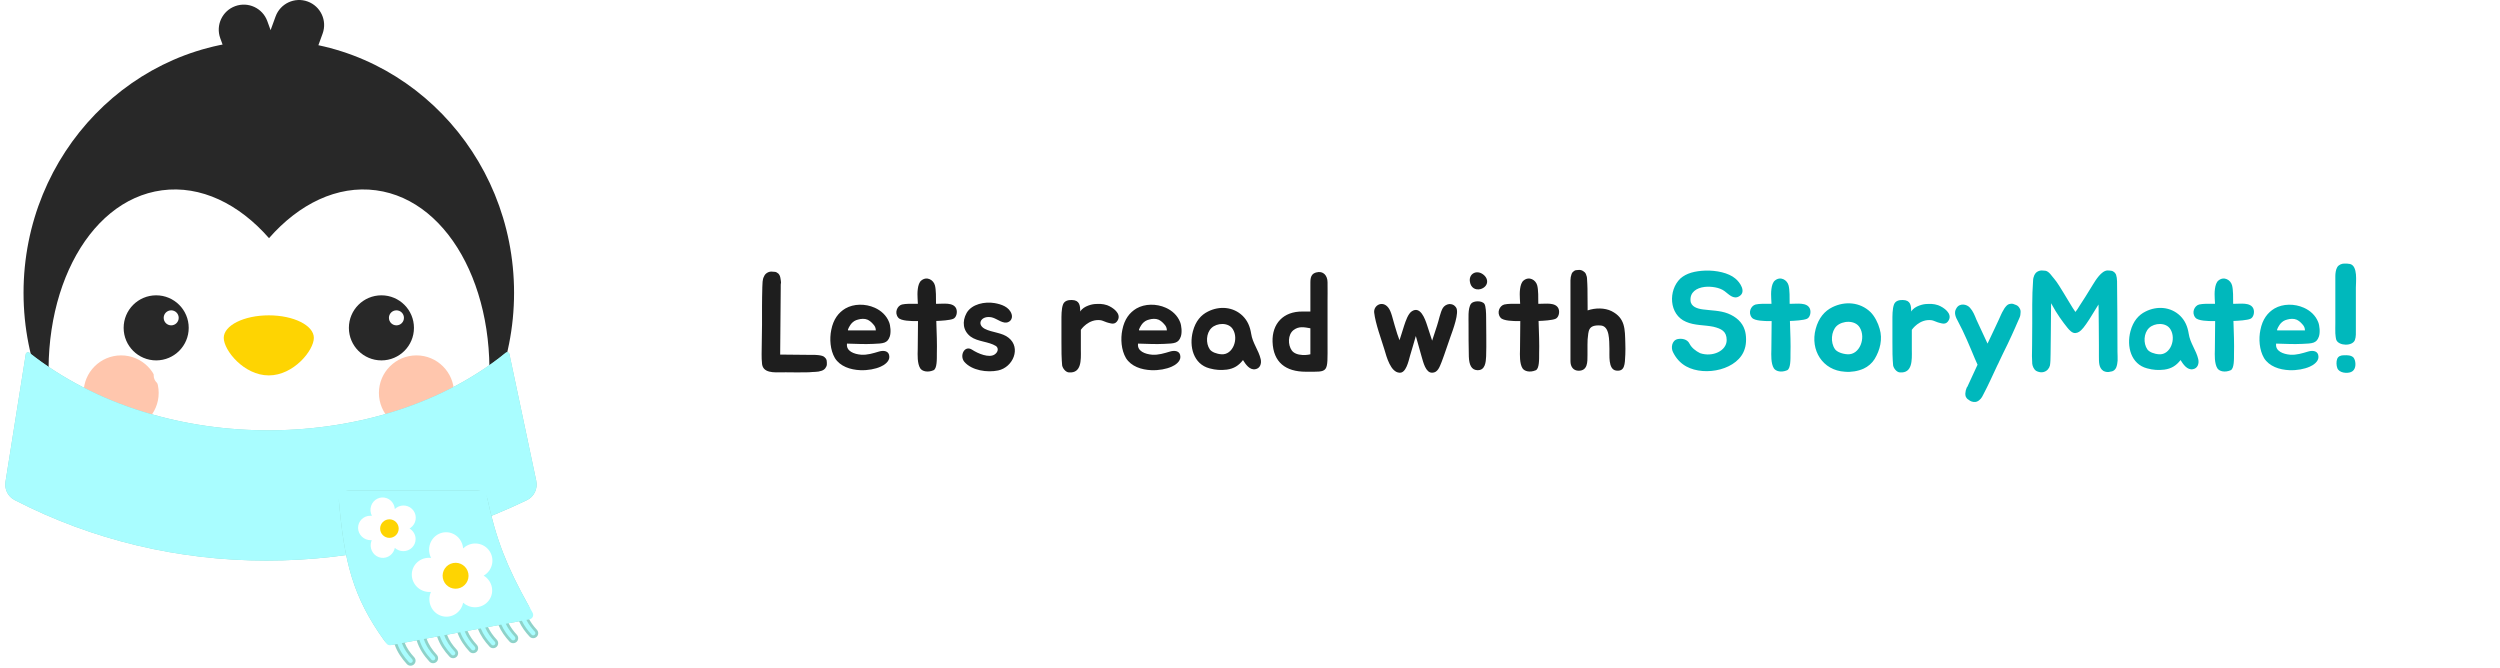 <svg width="711" height="190" viewBox="0 0 711 190" fill="none" xmlns="http://www.w3.org/2000/svg">
<rect x="183" y="51" width="528" height="85" rx="20" fill="white" fill-opacity="0.9"/>
<path d="M235.08 102.4C235.16 102.68 235.16 103.28 235.16 103.6C235.16 104 234.96 104.4 234.72 104.72C234.44 105.08 234.12 105.28 233.68 105.44C233.08 105.64 232.48 105.76 231.88 105.76C231.28 105.8 230.64 105.8 230 105.88H229.84C227.76 105.92 225.68 105.92 223.48 105.88C221.4 105.8 217.72 106.44 216.88 104.16C216.8 103.92 216.72 103.64 216.72 103.4C216.52 101.6 216.64 99.84 216.64 98.12L216.72 92.32V86.96C216.72 85.04 216.76 83.72 216.8 81.92V81.72C216.84 81.2 216.88 80.64 216.88 80.12C216.92 79.56 217.04 79.04 217.32 78.56C217.48 78.16 217.76 77.84 218.16 77.6C218.52 77.36 218.96 77.24 219.4 77.24C219.76 77.24 220.12 77.28 220.44 77.32C220.76 77.36 221.04 77.56 221.36 77.8C221.52 77.96 221.68 78.2 221.8 78.48C221.88 78.72 221.96 79.04 222 79.36C222.04 79.72 222.12 80.04 222.12 80.36C222.04 80.68 222.04 81 222.04 81.28V82L221.88 100.84L229.8 100.92H231.68C232 100.92 232.4 100.96 232.76 101C233.16 101.04 233.48 101.12 233.8 101.2C234.12 101.28 234.36 101.44 234.52 101.6C234.84 101.88 235 102.12 235.08 102.4ZM250.049 99.96C251.289 99.6 252.929 99.72 252.929 101.52C252.929 102.84 251.489 103.84 250.449 104.28C248.929 104.96 246.809 105.36 244.689 105.28C241.809 105.16 238.929 104.2 237.449 101.84C236.089 99.52 235.889 96.36 236.409 93.84C237.009 90.76 238.489 88.88 240.449 87.72C242.809 86.36 246.089 86.32 248.769 87.52C250.569 88.32 252.089 89.68 252.849 91.6C253.249 92.56 253.449 94.56 253.049 95.72C252.369 97.64 251.249 97.68 248.329 97.8C245.769 97.92 243.969 97.8 240.889 97.72C240.569 99.88 242.929 100.72 244.889 100.88C246.689 101 248.289 100.48 250.049 99.96ZM248.329 92.2C247.849 91.64 247.329 91.2 246.729 90.92C245.889 90.56 244.889 90.64 244.049 90.88C243.209 91.08 242.649 91.44 242.089 92.08C241.929 92.24 240.809 93.96 241.249 93.96H249.089C249.049 93.2 248.849 92.76 248.329 92.2ZM271.961 87.8C272.361 88.8 272.001 90.32 271.081 90.68C270.161 91.08 267.601 91.24 266.281 91.28C266.401 94.48 266.521 98.16 266.441 100.48C266.441 102.12 266.521 104.92 265.441 105.32C263.801 106 262.281 105.6 261.721 104.76C260.841 103.4 260.961 100.84 261.001 99.44C261.041 97.2 261.081 94.2 261.081 91.32H260.481C259.201 91.32 256.241 91.28 255.481 90.36C254.281 88.96 255.161 86.96 256.521 86.6C257.481 86.36 259.481 86.36 261.041 86.4C261.001 85.88 261.001 85.36 260.961 84.88C260.881 83.56 260.841 80.68 262.041 79.76C263.641 78.48 265.481 79.64 265.881 81.12C266.241 82.36 266.201 84.84 266.201 86.4H266.601C268.161 86.44 271.161 85.88 271.961 87.8ZM283.23 98.4C281.19 97.12 278.03 97.2 276.03 95.72C273.87 94.08 273.55 91.44 274.91 89C276.39 86.44 280.11 85.72 282.87 86.2C284.71 86.52 287.03 87.24 287.71 89.36C288.15 90.76 287.07 91.96 285.63 91.72C284.07 91.44 282.91 90.16 281.27 90.16C278.87 90.08 277.83 92.32 280.07 93.52C282.15 94.6 285.03 94.56 286.87 96.08C290.43 98.92 288.15 104.44 283.87 105.36C280.79 106 276.43 105.4 274.27 102.92C272.79 101.16 274.31 98.08 276.43 99.44C278.19 100.6 281.27 101.84 282.83 100.84C283.99 100.08 283.99 98.92 283.23 98.4ZM301.874 97.12V91.28C301.874 90 301.834 87.76 302.354 86.52C302.754 85.56 303.794 85.28 304.834 85.32C307.074 85.36 307.194 86.92 307.234 88.6C308.154 86.92 310.994 86.48 311.234 86.48C312.554 86.4 313.554 86.36 314.874 86.8C316.554 87.44 318.914 89.16 317.914 91.04C317.194 92.36 316.234 92.08 315.194 91.8C314.634 91.68 313.674 91.2 313.114 91.08C309.554 90.56 307.394 93.8 307.394 93.8V99.56C307.434 102.44 307.594 106.16 304.034 105.92C303.074 105.88 302.234 104.76 302.074 103.92C301.914 102.32 301.834 99.24 301.874 97.12ZM332.823 99.96C334.063 99.6 335.703 99.72 335.703 101.52C335.703 102.84 334.263 103.84 333.223 104.28C331.703 104.96 329.583 105.36 327.463 105.28C324.583 105.16 321.703 104.2 320.223 101.84C318.863 99.52 318.663 96.36 319.183 93.84C319.783 90.76 321.263 88.88 323.223 87.72C325.583 86.36 328.863 86.32 331.543 87.52C333.343 88.32 334.863 89.68 335.623 91.6C336.023 92.56 336.223 94.56 335.823 95.72C335.143 97.64 334.023 97.68 331.103 97.8C328.543 97.92 326.743 97.8 323.663 97.72C323.343 99.88 325.703 100.72 327.663 100.88C329.463 101 331.063 100.48 332.823 99.96ZM331.103 92.2C330.623 91.64 330.103 91.2 329.503 90.92C328.663 90.56 327.663 90.64 326.823 90.88C325.983 91.08 325.423 91.44 324.863 92.08C324.703 92.24 323.583 93.96 324.023 93.96H331.863C331.823 93.2 331.623 92.76 331.103 92.2ZM343.546 88.6C346.786 86.96 350.706 87.2 353.426 89.84C354.826 91.24 355.506 92.88 355.826 94.88C356.226 97.6 357.946 99.56 358.546 102.16C358.826 103.4 358.386 104.76 357.026 105C355.386 105.32 354.226 103.56 353.506 102.4C352.266 104 350.906 104.84 348.906 105.12C347.186 105.32 345.746 105.24 343.986 104.76C339.426 103.56 338.106 98.56 339.266 94.2C340.026 91.32 341.586 89.56 343.546 88.6ZM344.546 93.28C343.026 94.72 342.866 97.64 344.066 99.36C344.586 100.12 346.026 100.68 347.426 100.76C350.626 100.96 352.346 96.4 350.626 93.64C349.386 91.6 346.066 91.8 344.546 93.28ZM374.353 77.48C376.353 76.92 377.553 78.4 377.553 80.28C377.593 82.96 377.553 84.24 377.553 85.36V97.64C377.553 106.28 377.993 105.72 371.393 105.72C365.673 105.72 362.113 103.08 361.913 97.2C361.753 92.08 364.953 88.52 370.473 88.6H372.673V81.44C372.713 79.76 372.393 78 374.353 77.48ZM367.393 99.68C367.953 100.44 368.993 100.88 370.433 100.96C371.593 101.04 372.673 100.76 372.673 100.76V93.36C370.833 93.04 369.393 92.72 367.873 93.88C366.233 95.16 366.233 98.08 367.393 99.68ZM414.1 87.44C415.1 88.84 413.22 93.8 412.46 95.92C411.58 98.36 410.98 100.36 410.02 102.88C409.42 104.36 408.9 106 407.3 106C405.46 106.04 404.78 103.04 404.3 101.4C403.62 99.08 403.1 97.12 402.66 95.56C402.18 97.12 401.74 98.88 401.02 101.16C400.58 102.76 399.86 106.16 398.02 106C395.5 105.88 394.34 101.52 393.7 99.32C392.82 96.44 391.18 92.04 390.82 88.92C390.58 86.84 393.18 85.36 394.82 87.48C395.7 88.56 396.1 90.8 396.66 92.6C397.22 94.6 397.58 95.56 398.02 96.76C398.38 95.56 398.74 94.6 399.34 92.6C399.78 91.28 400.46 89.2 401.54 88.52C403.94 86.96 405.26 90.6 405.9 92.6C406.58 94.72 406.9 95.6 407.3 96.88C407.74 95.6 408.02 94.72 408.7 92.6C409.18 91.2 409.62 88.8 410.34 87.6C411.1 86.4 413.02 85.88 414.1 87.44ZM422.656 90.28C422.656 93.24 422.776 98.08 422.656 101.36C422.576 102.96 422.416 105.4 420.136 105.28C418.496 105.2 417.816 103.8 417.736 101.4C417.696 98.92 417.616 94.8 417.656 92.28C417.696 90.8 417.376 87.72 418.376 86.36C419.096 85.48 421.496 85.44 422.176 86.44C422.576 87.08 422.656 88.96 422.656 90.28ZM421.136 82.2C419.496 82.64 418.296 81.72 418.056 80.2C417.616 77.92 419.856 76.64 421.736 78C423.576 79.32 423.256 81.52 421.136 82.2ZM443.25 87.8C443.65 88.8 443.29 90.32 442.37 90.68C441.45 91.08 438.89 91.24 437.57 91.28C437.69 94.48 437.81 98.16 437.73 100.48C437.73 102.12 437.81 104.92 436.73 105.32C435.09 106 433.57 105.6 433.01 104.76C432.13 103.4 432.25 100.84 432.29 99.44C432.33 97.2 432.37 94.2 432.37 91.32H431.77C430.49 91.32 427.53 91.28 426.77 90.36C425.57 88.96 426.45 86.96 427.81 86.6C428.77 86.36 430.77 86.36 432.33 86.4C432.29 85.88 432.29 85.36 432.25 84.88C432.17 83.56 432.13 80.68 433.33 79.76C434.93 78.48 436.77 79.64 437.17 81.12C437.53 82.36 437.49 84.84 437.49 86.4H437.89C439.45 86.44 442.45 85.88 443.25 87.8ZM462.239 97.56C462.279 98.6 462.279 99.84 462.239 100.8C462.119 103.68 462.079 105.68 459.679 105.4C457.239 105.12 457.799 100.76 457.719 99.24C457.639 96.88 457.879 92.64 455.119 92.56C451.559 92.36 451.799 94.16 451.519 96.52L451.479 98.08V101C451.479 102.92 451.559 105.4 448.999 105.44C447.399 105.44 446.639 104.24 446.639 102.72V79.72C446.639 79.4 446.679 79.12 446.719 78.8C446.799 78.48 446.879 78.2 446.959 77.92C447.039 77.68 447.199 77.44 447.359 77.32C447.639 77.08 447.879 76.88 448.199 76.84C448.479 76.8 448.799 76.76 449.119 76.76C449.559 76.76 449.919 76.88 450.279 77.12C450.599 77.32 450.879 77.56 451.039 77.96C451.239 78.44 451.359 78.88 451.359 79.4C451.439 79.92 451.439 81.6 451.479 82.12V82.32C451.519 84 451.519 85.8 451.519 87.6V88.28C453.719 87.52 456.399 87.52 458.319 88.48C462.279 90.48 462.119 93.68 462.239 97.56Z" fill="#1E1E1E"/>
<path d="M496.187 93.8C496.707 95.32 496.707 97.68 496.227 99.12C494.507 105.12 484.987 107.2 479.547 104.2C477.827 103.24 476.627 101.84 475.787 100.12C475.187 98.92 475.427 96.84 477.107 96.44C478.227 96.2 479.867 96.4 480.507 97.76C481.067 98.88 482.267 99.84 483.507 100.44C487.027 101.64 491.067 99.8 491.067 96.72C491.067 94.2 489.547 93.48 487.267 92.92C484.747 92.4 481.947 92.6 479.507 91.52C474.627 89.48 474.387 82.56 477.907 79.2C479.627 77.68 482.027 77.08 484.907 76.96C488.107 76.84 491.627 77.6 493.507 79.2C494.867 80.28 496.707 83 494.667 84.24C492.987 85.32 491.587 83.6 490.467 82.8C489.027 81.72 486.627 81.4 484.787 81.6C482.467 81.88 480.587 83.12 480.787 85.52C480.907 87.24 482.747 87.8 484.307 88C486.667 88.32 489.147 88.28 491.427 89.16C493.747 90.08 495.507 91.64 496.187 93.8ZM514.735 87.8C515.135 88.8 514.775 90.32 513.855 90.68C512.935 91.08 510.375 91.24 509.055 91.28C509.175 94.48 509.295 98.16 509.215 100.48C509.215 102.12 509.295 104.92 508.215 105.32C506.575 106 505.055 105.6 504.495 104.76C503.615 103.4 503.735 100.84 503.775 99.44C503.815 97.2 503.855 94.2 503.855 91.32H503.255C501.975 91.32 499.015 91.28 498.255 90.36C497.055 88.96 497.935 86.96 499.295 86.6C500.255 86.36 502.255 86.36 503.815 86.4C503.775 85.88 503.775 85.36 503.735 84.88C503.655 83.56 503.615 80.68 504.815 79.76C506.415 78.48 508.255 79.64 508.655 81.12C509.015 82.36 508.975 84.84 508.975 86.4H509.375C510.935 86.44 513.935 85.88 514.735 87.8ZM521.135 87.36C524.695 85.6 528.975 85.88 531.975 88.76C533.175 89.96 534.135 91.88 534.575 93.52C535.455 96.44 534.695 99.56 533.135 102.12C532.415 103.28 531.255 104.28 530.015 104.84C528.415 105.56 526.455 105.88 524.695 105.72C518.335 105.36 514.775 99.56 516.375 93.56C517.215 90.4 518.935 88.44 521.135 87.36ZM522.335 92.72C520.775 94.24 520.535 97.4 521.855 99.28C522.375 100.08 523.975 100.68 525.455 100.76C528.895 100.96 530.735 96.08 528.895 93.12C527.575 90.96 524.015 91.16 522.335 92.72ZM538.203 97.12V91.28C538.203 90 538.163 87.76 538.683 86.52C539.083 85.56 540.123 85.28 541.163 85.32C543.403 85.36 543.523 86.92 543.563 88.6C544.483 86.92 547.323 86.48 547.563 86.48C548.883 86.4 549.883 86.36 551.203 86.8C552.883 87.44 555.243 89.16 554.243 91.04C553.523 92.36 552.563 92.08 551.523 91.8C550.963 91.68 550.003 91.2 549.443 91.08C545.883 90.56 543.723 93.8 543.723 93.8V99.56C543.763 102.44 543.923 106.16 540.363 105.92C539.403 105.88 538.563 104.76 538.403 103.92C538.243 102.32 538.163 99.24 538.203 97.12ZM574.335 87.6C574.575 87.96 574.695 88.36 574.655 88.8C574.655 89.36 574.575 89.88 574.335 90.4C574.135 90.92 573.535 92.28 573.295 92.76L573.215 92.96C572.495 94.6 571.815 96.08 570.975 97.84C570.135 99.56 569.335 101.16 568.615 102.72C568.415 103.12 568.255 103.56 568.015 103.96L566.095 108.08C565.415 109.48 564.815 110.8 564.095 112.12C563.935 112.4 563.815 112.6 563.695 112.88C563.335 113.52 562.535 114.28 561.735 114.32C561.055 114.36 560.415 114.16 559.855 113.68C559.495 113.48 559.255 113.2 559.095 112.88C558.975 112.6 558.935 112.28 558.935 111.96C558.975 111.64 559.015 111.36 559.055 111.08C559.175 110.8 559.215 110.52 559.295 110.36C559.375 110.16 559.415 110.04 559.495 110.04L562.415 103.72C562.135 103.12 561.855 102.48 561.655 102C560.255 98.64 558.575 94.56 556.855 91.4C556.255 90.32 555.575 88.96 556.375 87.72C557.255 86.08 559.375 86.48 560.255 87.52C561.135 88.48 561.615 89.72 562.095 90.92C563.095 93.04 564.215 95.48 565.255 97.72L567.335 93.32C567.735 92.48 568.095 91.68 568.455 90.92C568.895 90 569.255 89 569.775 88.2C569.855 88 570.015 87.84 570.095 87.64C570.335 87.32 570.495 87.12 570.735 86.88C570.975 86.68 571.175 86.52 571.415 86.48C571.775 86.36 572.135 86.36 572.455 86.4C572.735 86.48 573.055 86.6 573.415 86.76C573.815 86.92 574.135 87.24 574.335 87.6ZM602.249 102.56C602.209 103.2 602.089 103.92 601.849 104.52C601.729 104.8 601.529 105.08 601.329 105.24C601.049 105.48 600.729 105.64 600.289 105.68C599.529 105.92 598.849 105.8 598.249 105.52C596.769 104.6 596.969 102.72 596.929 101.32V98.2L596.889 92.08C596.889 90.36 596.889 90.52 596.849 88.64C596.849 88.48 596.889 88.36 596.809 86.6C592.649 93.52 591.729 94.6 590.209 94.72C589.329 94.8 588.449 93.8 587.969 93.2C586.689 91.6 585.049 89.44 583.329 86.24C583.289 86.44 583.249 103.24 583.089 103.28C583.089 105.08 581.289 106.64 579.089 105.48C578.409 105.04 578.049 104.12 577.969 103.44C577.929 102.72 577.889 102 577.889 101.28L577.929 98.16L577.969 92V86.64C577.969 84.32 578.049 82.04 578.209 79.8C578.209 79.24 578.369 78.72 578.569 78.24C578.769 77.84 579.009 77.52 579.409 77.28C579.809 77.04 580.249 76.92 580.689 76.92C581.049 76.92 581.409 76.96 581.729 77C582.809 77.2 583.529 78.56 584.209 79.28C585.049 80.24 586.209 82.2 586.849 83.24C588.249 85.48 589.289 87.4 590.249 88.72C590.529 88.4 591.209 87.4 591.409 87C592.529 85.28 593.449 83.88 595.209 80.96C595.969 79.72 597.649 76.96 599.369 76.92C599.769 76.92 600.089 76.96 600.409 77C600.769 77.04 601.049 77.2 601.329 77.44C601.529 77.64 601.689 77.84 601.809 78.12C601.889 78.4 601.969 78.72 602.009 79C602.049 79.36 602.089 79.68 602.089 80C602.089 82.96 602.169 85.92 602.169 88.88C602.169 92.48 602.209 96.48 602.209 100.08C602.209 100.84 602.289 101.72 602.249 102.56ZM610.186 88.6C613.426 86.96 617.346 87.2 620.066 89.84C621.466 91.24 622.146 92.88 622.466 94.88C622.866 97.6 624.586 99.56 625.186 102.16C625.466 103.4 625.026 104.76 623.666 105C622.026 105.32 620.866 103.56 620.146 102.4C618.906 104 617.546 104.84 615.546 105.12C613.826 105.32 612.386 105.24 610.626 104.76C606.066 103.56 604.746 98.56 605.906 94.2C606.666 91.32 608.226 89.56 610.186 88.6ZM611.186 93.28C609.666 94.72 609.506 97.64 610.706 99.36C611.226 100.12 612.666 100.68 614.066 100.76C617.266 100.96 618.986 96.4 617.266 93.64C616.026 91.6 612.706 91.8 611.186 93.28ZM640.868 87.8C641.268 88.8 640.908 90.32 639.988 90.68C639.068 91.08 636.508 91.24 635.188 91.28C635.308 94.48 635.428 98.16 635.348 100.48C635.348 102.12 635.428 104.92 634.348 105.32C632.708 106 631.188 105.6 630.628 104.76C629.748 103.4 629.868 100.84 629.908 99.44C629.948 97.2 629.988 94.2 629.988 91.32H629.388C628.108 91.32 625.148 91.28 624.388 90.36C623.188 88.96 624.068 86.96 625.428 86.6C626.388 86.36 628.388 86.36 629.948 86.4C629.908 85.88 629.908 85.36 629.868 84.88C629.788 83.56 629.748 80.68 630.948 79.76C632.548 78.48 634.388 79.64 634.788 81.12C635.148 82.36 635.108 84.84 635.108 86.4H635.508C637.068 86.44 640.068 85.88 640.868 87.8ZM656.495 99.96C657.735 99.6 659.375 99.72 659.375 101.52C659.375 102.84 657.935 103.84 656.895 104.28C655.375 104.96 653.255 105.36 651.135 105.28C648.255 105.16 645.375 104.2 643.895 101.84C642.535 99.52 642.335 96.36 642.855 93.84C643.455 90.76 644.935 88.88 646.895 87.72C649.255 86.36 652.535 86.32 655.215 87.52C657.015 88.32 658.535 89.68 659.295 91.6C659.695 92.56 659.895 94.56 659.495 95.72C658.815 97.64 657.695 97.68 654.775 97.8C652.215 97.92 650.415 97.8 647.335 97.72C647.015 99.88 649.375 100.72 651.335 100.88C653.135 101 654.735 100.48 656.495 99.96ZM654.775 92.2C654.295 91.64 653.775 91.2 653.175 90.92C652.335 90.56 651.335 90.64 650.495 90.88C649.655 91.08 649.095 91.44 648.535 92.08C648.375 92.24 647.255 93.96 647.695 93.96H655.535C655.495 93.2 655.295 92.76 654.775 92.2ZM664.728 75.96C665.168 75.28 666.008 74.96 666.688 74.96C667.288 74.96 667.848 74.96 668.368 75.08C670.608 75.68 670.008 80.08 670.008 81.8V93.6C670.008 94.64 670.088 95.76 669.728 96.72C669.008 98.52 665.168 98.4 664.448 96.68C664.288 96.2 664.208 95.36 664.168 94.8C664.128 93.88 664.168 92.88 664.168 91.88V78.48C664.168 77.84 664.288 76.64 664.728 75.96ZM669.328 101.68C669.488 101.92 669.648 102.16 669.728 102.48C670.048 103.6 669.968 105.24 668.648 105.8C667.488 106.28 665.248 106.08 664.728 104.68C664.448 103.92 664.408 102.84 664.688 102.08C665.008 101.28 665.768 101.04 666.568 101.04C667.568 101 668.648 101 669.328 101.68Z" fill="#00B8BC"/>
<path fill-rule="evenodd" clip-rule="evenodd" d="M87.498 0.431C91.192 1.776 93.097 5.86 91.752 9.554L86.397 24.269C85.245 27.433 82.082 29.285 78.877 28.905C78.351 29.287 77.763 29.604 77.121 29.837C73.427 31.182 69.343 29.277 67.999 25.583L62.643 10.869C61.298 7.175 63.203 3.09 66.897 1.746C70.591 0.401 74.675 2.306 76.02 6L76.958 8.579L78.376 4.685C79.72 0.992 83.805 -0.913 87.498 0.431Z" fill="#282828"/>
<ellipse cx="76.447" cy="83.277" rx="69.753" ry="71.888" fill="#282828"/>
<path fill-rule="evenodd" clip-rule="evenodd" d="M14.567 116.488C14.563 116.456 14.559 116.424 14.554 116.391C10.344 84.888 24.452 57.009 46.064 54.12C57.101 52.646 67.96 57.973 76.506 67.734C85.052 57.973 95.912 52.646 106.948 54.12C128.509 57.002 142.601 84.755 138.488 116.165C126.906 139.327 103.471 155.166 76.447 155.166C49.548 155.166 26.206 139.474 14.567 116.488Z" fill="white"/>
<ellipse cx="34.453" cy="111.748" rx="10.677" ry="10.677" fill="#FFC6AD"/>
<ellipse cx="118.441" cy="111.748" rx="10.677" ry="10.677" fill="#FFC6AD"/>
<g filter="url(#filter0_f_188_1678)">
<path d="M7.326 100.725C7.402 100.246 7.969 100.029 8.349 100.329C46.402 130.414 108.589 129.061 143.849 100.313C144.217 100.013 144.774 100.207 144.872 100.672L152.514 136.745C152.988 138.981 151.898 141.264 149.838 142.252C102.029 165.179 48.656 165.163 4.144 142.205C2.249 141.228 1.224 139.131 1.558 137.025L7.326 100.725Z" fill="#8ED2C9"/>
</g>
<path d="M7.326 100.725C7.402 100.246 7.969 100.029 8.349 100.329C46.402 130.414 108.589 129.061 143.849 100.313C144.217 100.013 144.774 100.207 144.872 100.672L152.514 136.745C152.988 138.981 151.898 141.264 149.838 142.252C102.029 165.179 48.656 165.163 4.144 142.205C2.249 141.228 1.224 139.131 1.558 137.025L7.326 100.725Z" fill="#A9FDFF"/>
<g filter="url(#filter1_f_188_1678)">
<path d="M99.213 139.506C97.55 139.506 96.239 140.932 96.388 142.588C97.938 159.835 100.304 169.677 109.312 182.204C109.945 183.085 111.036 183.509 112.103 183.311L112.235 183.286C112.998 185.502 114.252 187.277 115.719 188.871C116.252 189.449 117.153 189.486 117.731 188.953C118.309 188.42 118.346 187.52 117.813 186.942C116.626 185.652 115.683 184.324 115.073 182.757L118.493 182.119C119.235 184.55 120.558 186.458 122.125 188.159C122.658 188.737 123.559 188.774 124.137 188.241C124.715 187.709 124.752 186.808 124.219 186.23C122.919 184.819 121.912 183.36 121.315 181.593L124.297 181.037C125.055 183.307 126.327 185.115 127.819 186.735C128.352 187.313 129.253 187.35 129.831 186.818C130.409 186.285 130.446 185.384 129.913 184.806C128.697 183.486 127.738 182.125 127.13 180.509L130.109 179.953C130.878 182.065 132.096 183.773 133.514 185.312C134.046 185.89 134.947 185.927 135.525 185.394C136.103 184.861 136.14 183.961 135.607 183.383C134.477 182.156 133.568 180.893 132.957 179.422L135.932 178.868C136.704 180.825 137.867 182.432 139.208 183.888C139.74 184.466 140.641 184.503 141.219 183.971C141.797 183.438 141.834 182.537 141.302 181.959C140.258 180.826 139.403 179.663 138.797 178.334L141.764 177.781C142.533 179.587 143.638 181.093 144.902 182.465C145.434 183.043 146.335 183.08 146.913 182.547C147.491 182.014 147.528 181.114 146.996 180.536C146.04 179.498 145.242 178.435 144.65 177.243L147.606 176.691C148.366 178.351 149.411 179.755 150.596 181.041C151.129 181.619 152.029 181.656 152.607 181.124C153.186 180.591 153.223 179.69 152.69 179.112C151.635 177.967 150.773 176.791 150.166 175.444C150.811 174.576 150.956 173.358 150.371 172.308C144.181 161.198 141.159 153.674 138.596 141.79C138.31 140.465 137.145 139.506 135.79 139.506H99.213Z" fill="#8ED2C9"/>
</g>
<path fill-rule="evenodd" clip-rule="evenodd" d="M97.492 139.506C96.756 139.506 96.177 140.14 96.239 140.873C97.823 159.568 100.101 169.676 109.89 183.001C110.175 183.388 110.66 183.58 111.132 183.492L113.025 183.139C113.745 185.172 114.911 186.822 116.303 188.333C116.539 188.589 116.938 188.605 117.194 188.369C117.449 188.134 117.466 187.735 117.23 187.479C115.962 186.102 114.933 184.65 114.28 182.905L119.279 181.973C119.98 184.217 121.214 185.999 122.709 187.621C122.945 187.877 123.343 187.894 123.599 187.658C123.855 187.422 123.871 187.024 123.636 186.768C122.259 185.274 121.165 183.691 120.527 181.74L125.085 180.89C125.802 182.976 126.985 184.659 128.403 186.198C128.639 186.454 129.037 186.47 129.293 186.234C129.549 185.999 129.566 185.6 129.33 185.344C128.034 183.938 126.989 182.453 126.338 180.657L130.901 179.806C131.627 181.736 132.757 183.319 134.097 184.774C134.333 185.03 134.732 185.046 134.988 184.81C135.244 184.575 135.26 184.176 135.024 183.92C133.811 182.603 132.817 181.217 132.161 179.571L136.727 178.72C137.454 180.498 138.53 181.981 139.791 183.35C140.027 183.606 140.426 183.623 140.681 183.387C140.937 183.151 140.954 182.753 140.718 182.497C139.588 181.27 138.648 179.984 137.995 178.483L142.564 177.631C143.286 179.263 144.304 180.645 145.486 181.927C145.721 182.183 146.12 182.199 146.376 181.964C146.632 181.728 146.648 181.329 146.412 181.073C145.367 179.939 144.484 178.753 143.841 177.393L148.411 176.541C149.121 178.029 150.079 179.31 151.179 180.504C151.415 180.76 151.814 180.776 152.07 180.54C152.326 180.305 152.342 179.906 152.106 179.65C151.147 178.609 150.324 177.524 149.698 176.301L150.606 176.132C151.46 175.973 151.899 175.015 151.47 174.259C144.299 161.642 141.096 153.85 138.327 140.519C138.205 139.932 137.688 139.506 137.088 139.506H97.492Z" fill="#A9FDFF"/>
<path d="M116.468 150.309C116.565 150.253 116.66 150.192 116.753 150.127C118.34 149.004 118.722 146.815 117.606 145.239C116.491 143.663 114.3 143.295 112.713 144.418C112.559 144.527 112.416 144.646 112.285 144.774C112.187 143.416 111.327 142.178 109.994 141.688C108.191 141.026 106.206 141.986 105.561 143.831C105.217 144.815 105.323 145.852 105.771 146.706C105.628 146.689 105.482 146.68 105.334 146.679C103.38 146.674 101.815 148.226 101.839 150.147C101.864 152.067 103.468 153.629 105.423 153.634C105.529 153.635 105.633 153.63 105.736 153.622C105.694 153.716 105.655 153.813 105.62 153.913C104.975 155.758 105.914 157.791 107.717 158.453C109.52 159.114 111.505 158.155 112.15 156.31C112.207 156.146 112.252 155.98 112.285 155.815C112.923 156.391 113.773 156.744 114.701 156.747C116.656 156.752 118.221 155.2 118.197 153.279C118.181 152.024 117.49 150.923 116.468 150.309Z" fill="white"/>
<g style="mix-blend-mode:multiply">
<ellipse cx="110.75" cy="150.332" rx="2.638" ry="2.638" transform="rotate(79.368 110.75 150.332)" fill="#FED402"/>
</g>
<path d="M137.56 163.711C137.695 163.633 137.828 163.548 137.957 163.456C140.175 161.887 140.71 158.828 139.15 156.625C137.591 154.422 134.529 153.909 132.311 155.478C132.096 155.631 131.897 155.797 131.713 155.976C131.577 154.078 130.374 152.347 128.511 151.663C125.991 150.738 123.218 152.079 122.316 154.658C121.836 156.033 121.984 157.482 122.609 158.676C122.409 158.652 122.206 158.639 122 158.638C119.267 158.63 117.08 160.8 117.115 163.484C117.149 166.169 119.391 168.351 122.124 168.358C122.271 168.359 122.417 168.353 122.561 168.341C122.502 168.473 122.448 168.608 122.399 168.748C121.498 171.327 122.81 174.168 125.33 175.093C127.85 176.018 130.623 174.677 131.525 172.098C131.605 171.869 131.667 171.637 131.713 171.406C132.606 172.211 133.793 172.705 135.091 172.709C137.823 172.716 140.01 170.547 139.976 167.862C139.953 166.109 138.988 164.569 137.56 163.711Z" fill="white"/>
<g style="mix-blend-mode:multiply">
<ellipse cx="129.568" cy="163.744" rx="3.686" ry="3.686" transform="rotate(79.368 129.568 163.744)" fill="#FED402"/>
</g>
<ellipse cx="9.253" cy="9.253" rx="9.253" ry="9.253" transform="matrix(-1 0 0 1 53.67 83.989)" fill="#282828"/>
<ellipse cx="2.135" cy="2.135" rx="2.135" ry="2.135" transform="matrix(-1 0 0 1 50.823 88.26)" fill="white"/>
<ellipse cx="9.253" cy="9.253" rx="9.253" ry="9.253" transform="matrix(-1 0 0 1 117.729 83.989)" fill="#282828"/>
<ellipse cx="2.135" cy="2.135" rx="2.135" ry="2.135" transform="matrix(-1 0 0 1 114.882 88.26)" fill="white"/>
<path d="M89.259 96.089C89.259 92.551 83.523 89.683 76.447 89.683C69.371 89.683 63.635 92.551 63.635 96.089C63.635 99.627 69.371 106.765 76.447 106.765C83.523 106.765 89.259 99.627 89.259 96.089Z" fill="#FED402"/>
<ellipse cx="46.553" cy="106.766" rx="2.847" ry="2.847" fill="white"/>
<g filter="url(#filter2_f_188_1678)">
<path d="M674 144L678.051 154.949L689 159L678.051 163.051L674 174L669.949 163.051L659 159L669.949 154.949L674 144Z" fill="white"/>
</g>
<path d="M674 144L678.051 154.949L689 159L678.051 163.051L674 174L669.949 163.051L659 159L669.949 154.949L674 144Z" fill="white"/>
<g filter="url(#filter3_f_188_1678)">
<path d="M538.5 30L540.526 35.474L546 37.5L540.526 39.526L538.5 45L536.474 39.526L531 37.5L536.474 35.474L538.5 30Z" fill="white"/>
</g>
<path d="M538.5 30L540.526 35.474L546 37.5L540.526 39.526L538.5 45L536.474 39.526L531 37.5L536.474 35.474L538.5 30Z" fill="white"/>
<g filter="url(#filter4_f_188_1678)">
<path d="M465.5 142L468.336 149.664L476 152.5L468.336 155.336L465.5 163L462.664 155.336L455 152.5L462.664 149.664L465.5 142Z" fill="white"/>
</g>
<path d="M465.5 142L468.336 149.664L476 152.5L468.336 155.336L465.5 163L462.664 155.336L455 152.5L462.664 149.664L465.5 142Z" fill="white"/>
<path d="M165 96L183 85.608L183 106.392L165 96Z" fill="white" fill-opacity="0.9"/>
<defs>
<filter id="filter0_f_188_1678" x="0.866" y="99.54" width="152.389" height="60.526" filterUnits="userSpaceOnUse" color-interpolation-filters="sRGB">
<feFlood flood-opacity="0" result="BackgroundImageFix"/>
<feBlend mode="normal" in="SourceGraphic" in2="BackgroundImageFix" result="shape"/>
<feGaussianBlur stdDeviation="0.315" result="effect1_foregroundBlur_188_1678"/>
</filter>
<filter id="filter1_f_188_1678" x="95.747" y="138.876" width="57.95" height="51.084" filterUnits="userSpaceOnUse" color-interpolation-filters="sRGB">
<feFlood flood-opacity="0" result="BackgroundImageFix"/>
<feBlend mode="normal" in="SourceGraphic" in2="BackgroundImageFix" result="shape"/>
<feGaussianBlur stdDeviation="0.315" result="effect1_foregroundBlur_188_1678"/>
</filter>
<filter id="filter2_f_188_1678" x="655.25" y="140.25" width="37.5" height="37.5" filterUnits="userSpaceOnUse" color-interpolation-filters="sRGB">
<feFlood flood-opacity="0" result="BackgroundImageFix"/>
<feBlend mode="normal" in="SourceGraphic" in2="BackgroundImageFix" result="shape"/>
<feGaussianBlur stdDeviation="1.875" result="effect1_foregroundBlur_188_1678"/>
</filter>
<filter id="filter3_f_188_1678" x="527.842" y="26.842" width="21.316" height="21.316" filterUnits="userSpaceOnUse" color-interpolation-filters="sRGB">
<feFlood flood-opacity="0" result="BackgroundImageFix"/>
<feBlend mode="normal" in="SourceGraphic" in2="BackgroundImageFix" result="shape"/>
<feGaussianBlur stdDeviation="1.579" result="effect1_foregroundBlur_188_1678"/>
</filter>
<filter id="filter4_f_188_1678" x="450.579" y="137.579" width="29.842" height="29.842" filterUnits="userSpaceOnUse" color-interpolation-filters="sRGB">
<feFlood flood-opacity="0" result="BackgroundImageFix"/>
<feBlend mode="normal" in="SourceGraphic" in2="BackgroundImageFix" result="shape"/>
<feGaussianBlur stdDeviation="2.211" result="effect1_foregroundBlur_188_1678"/>
</filter>
</defs>
</svg>
